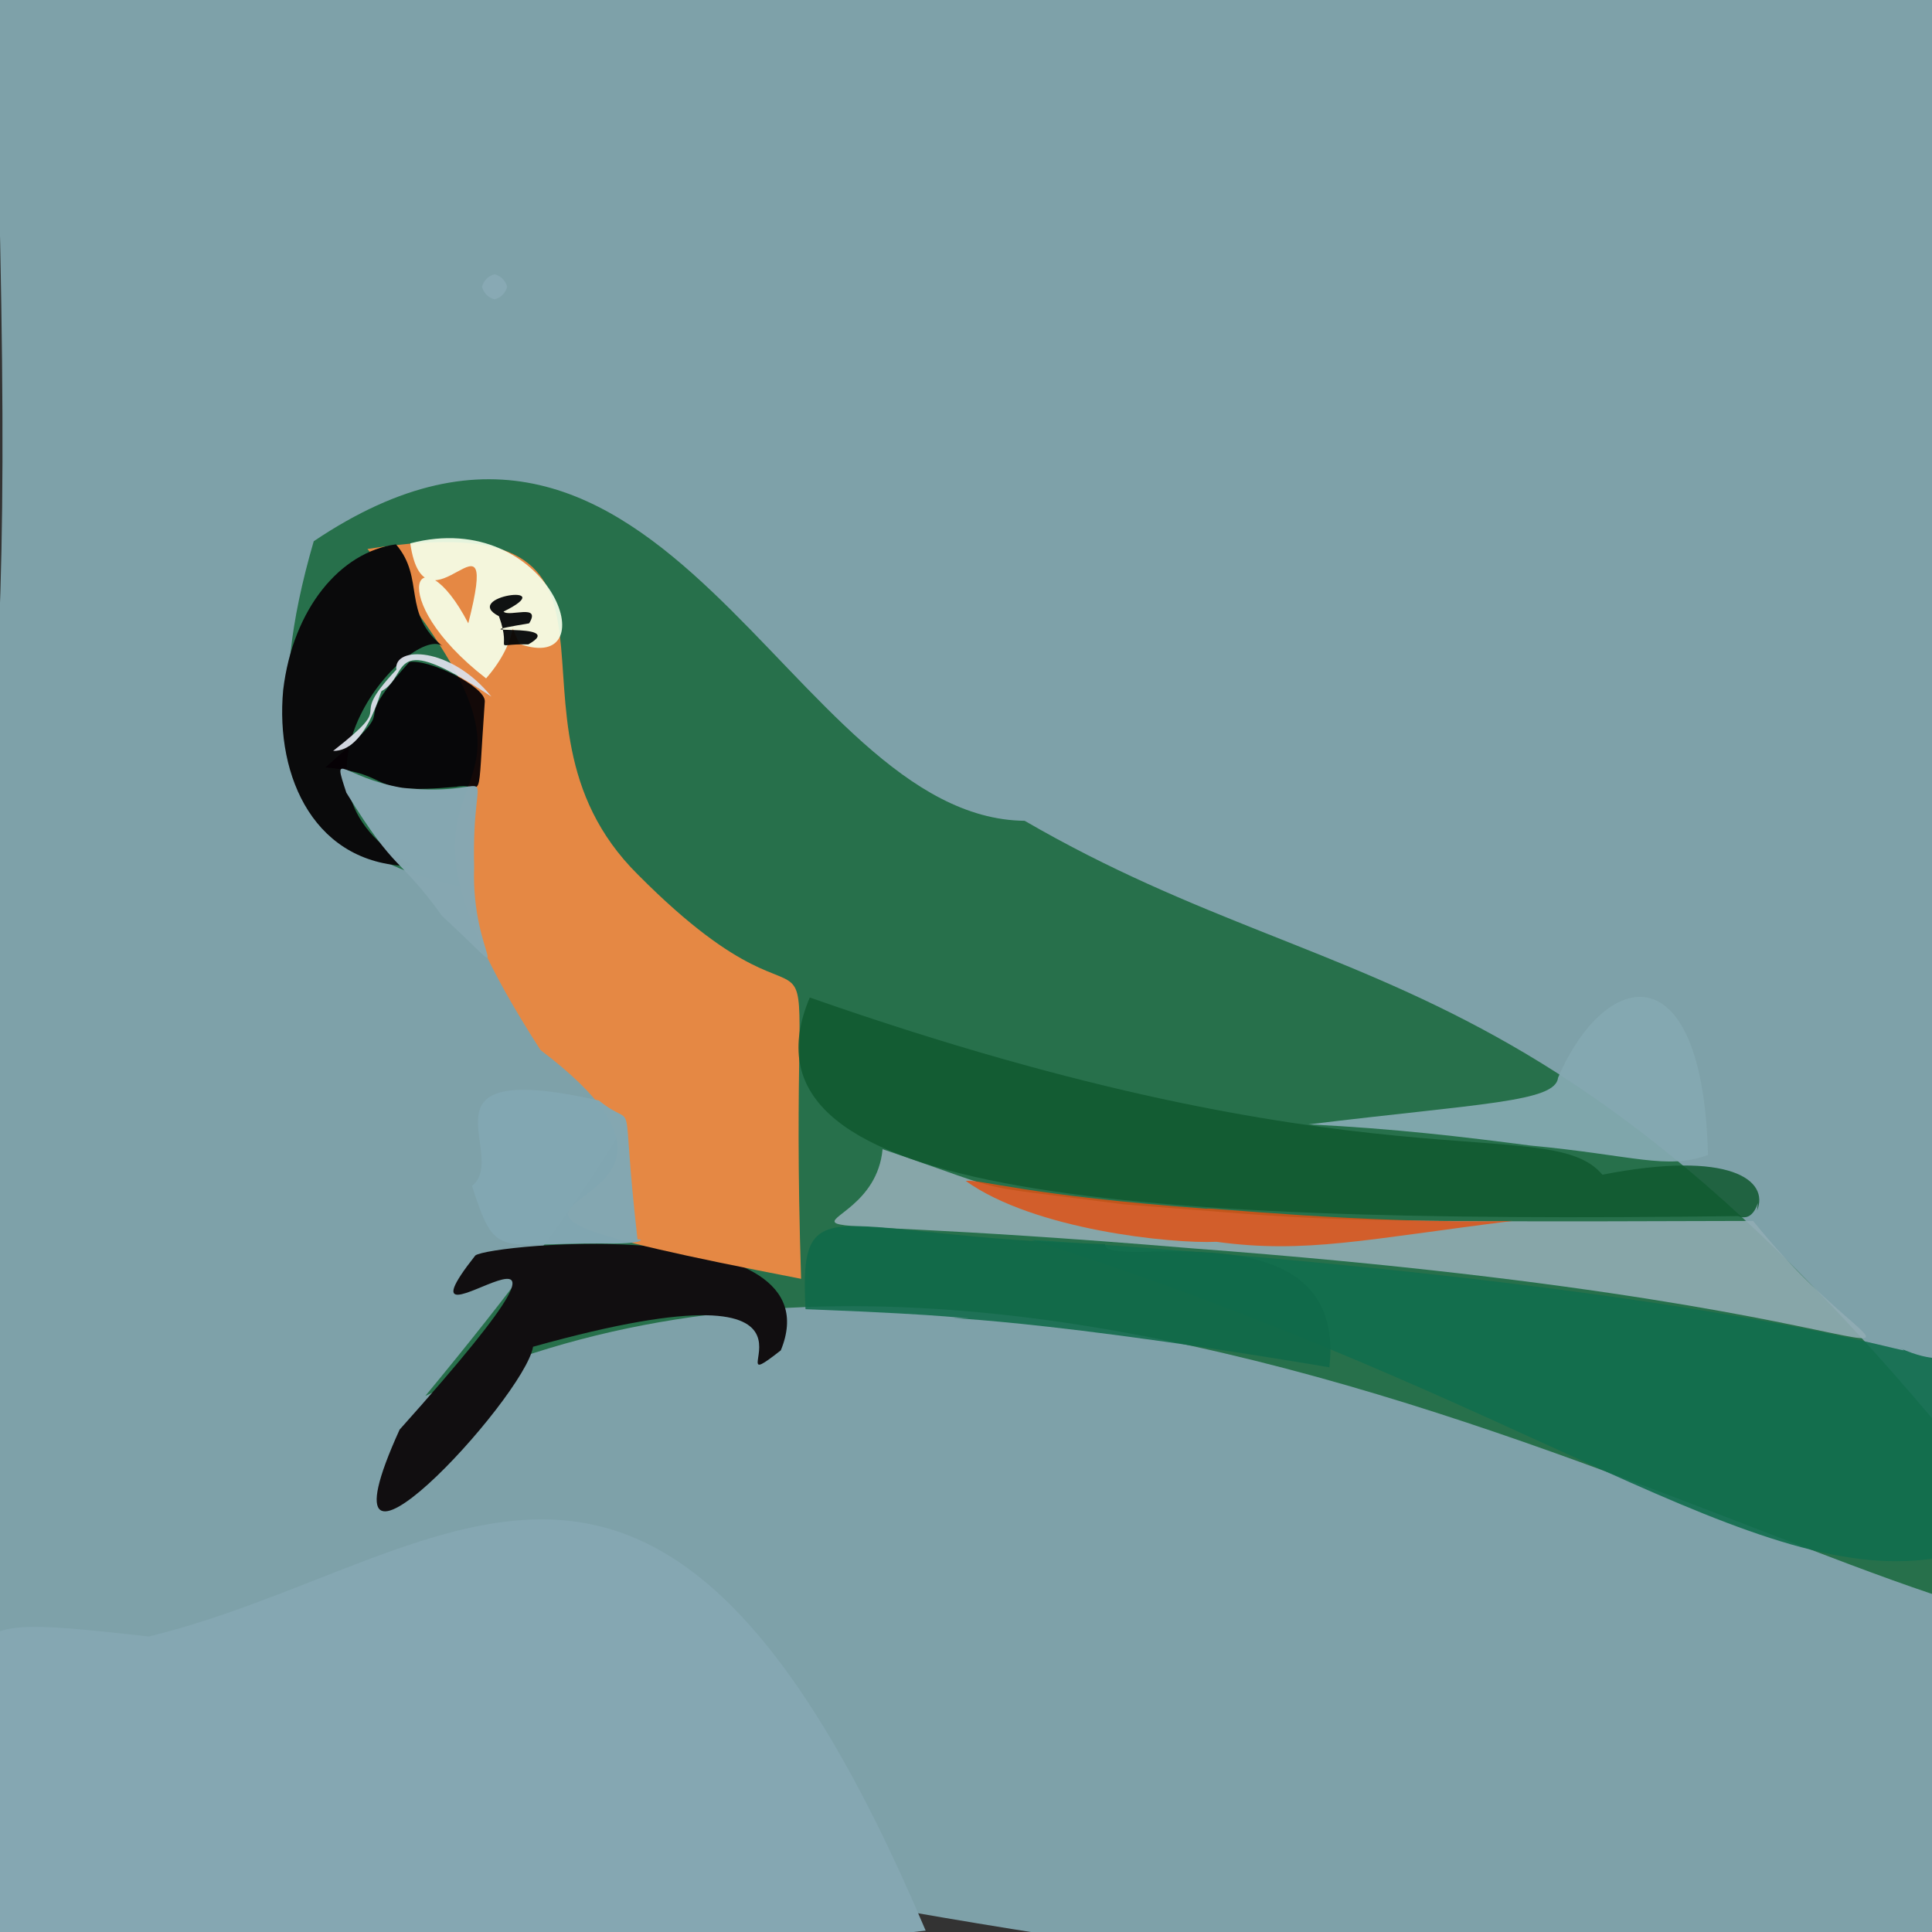 <?xml version="1.0" ?>
<svg height="768" version="1.1" width="768" xmlns="http://www.w3.org/2000/svg">
  <rect width="100%" height="100%" fill="#333333" stroke="none"/>
  <defs/>
  <g>
    <path d="M 766.82 808.011 C 305.884 772.788 161.344 713.405 -42.622 664.739 C -3.982 270.173 8.31 339.275 -3.076 -18.856 C 538.471 -23.475 612.673 -16.915 794.169 2.378 C 788.591 284.924 779.798 338.882 766.82 808.011" fill="rgb(127, 163, 171)" opacity="0.989" stroke="rgb(12, 77, 72)" stroke-linecap="round" stroke-linejoin="round" stroke-opacity="0.619" stroke-width="0.0"/>
    <path d="M 407.326 326.282 C 543.648 405.4 629.691 370.134 830.958 644.118 C 764.108 665.333 425.916 432.725 169.059 554.915 C 444.115 222.634 47.765 479.367 124.715 215.151 C 263.979 121.4 313.497 325.254 407.326 326.282" fill="rgb(11, 97, 46)" opacity="0.757" stroke="rgb(142, 239, 62)" stroke-linecap="round" stroke-linejoin="round" stroke-opacity="0.674" stroke-width="0.0"/>
    <path d="M 189.08 226.88 C 187.877 234.118 185.389 233.648 182.74 234.793 C 178.948 235.64 178.239 232.817 178.587 230.932 C 178.329 228.874 184.036 225.948 185.342 226.679 C 180.722 226.224 188.912 224.96 189.08 226.88" fill="rgb(0, 0, 1)" opacity="1.0" stroke="rgb(108, 227, 103)" stroke-linecap="round" stroke-linejoin="round" stroke-opacity="0.513" stroke-width="0.0"/>
    <path d="M 310.385 536.787 C 279.36 561.146 348.986 497.029 211.906 535.351 C 208.517 555.88 122.011 649.274 158.85 568.301 C 261.893 453.164 149.69 548.768 188.94 499.077 C 194.877 494.404 332.888 481.839 310.385 536.787" fill="rgb(17, 14, 16)" opacity="1.0" stroke="rgb(4, 45, 250)" stroke-linecap="round" stroke-linejoin="round" stroke-opacity="0.908" stroke-width="0.0"/>
    <path d="M 696.892 485.336 C 763.185 567.75 801.017 520.776 474.092 496.254 C 265.001 478.793 346.82 500.469 350.836 456.824 C 406.099 475.618 381.162 470.127 446.564 478.745 C 528.587 484.97 513.219 485.989 696.892 485.336" fill="rgb(145, 172, 179)" opacity="0.902" stroke="rgb(18, 228, 169)" stroke-linecap="round" stroke-linejoin="round" stroke-opacity="0.138" stroke-width="0.0"/>
    <path d="M 367.965 767.445 C 128.746 795.097 118.659 783.056 11.796 777.828 C -11.879 786.945 -15.196 788.158 -11.842 658.176 C -2.457 644.145 7.419 644.781 59.212 650.54 C 178.9 621.166 261.727 516.912 367.965 767.445" fill="rgb(133, 167, 178)" opacity="1.0" stroke="rgb(159, 206, 116)" stroke-linecap="round" stroke-linejoin="round" stroke-opacity="0.085" stroke-width="0.0"/>
    <path d="M 253.576 347.669 C 337.925 432.649 312.674 326.738 318.448 508.346 C 122.549 470.422 314.213 492.579 214.87 417.42 C 127.921 282.713 247.861 339.983 146.062 218.221 C 270.343 199.023 189.734 284.441 253.576 347.669" fill="rgb(229, 136, 68)" opacity="0.997" stroke="rgb(0, 105, 147)" stroke-linecap="round" stroke-linejoin="round" stroke-opacity="0.361" stroke-width="0.0"/>
    <path d="M 176.323 257.168 C 165.086 246.352 103.193 311.588 164.488 344.314 C 125.242 344.462 109.327 309.014 112.569 274.267 C 116.426 242.035 135.204 219.432 157.405 216.381 C 169.203 230.134 159.387 243.827 176.323 257.168" fill="rgb(10, 10, 11)" opacity="1.0" stroke="rgb(123, 164, 252)" stroke-linecap="round" stroke-linejoin="round" stroke-opacity="0.828" stroke-width="0.0"/>
    <path d="M 601.267 485.338 C 543.111 492.562 518.918 498.482 483.598 493.638 C 465.572 494.452 411.046 488.875 383.908 469.448 C 389.407 468.613 408.435 475.324 479.921 480.505 C 477.442 479.595 541.784 486.612 601.267 485.338" fill="rgb(225, 80, 19)" opacity="0.835" stroke="rgb(129, 124, 169)" stroke-linecap="round" stroke-linejoin="round" stroke-opacity="0.759" stroke-width="0.0"/>
    <path d="M 192.719 278.809 C 189.51 323.878 192.634 310.539 181.372 312.762 C 143.884 316.261 158.227 307.751 129.38 305.043 C 164.312 274.711 134.903 294.005 162.709 263.168 C 170.436 261.836 192.981 272.924 192.719 278.809" fill="rgb(6, 0, 5)" opacity="0.935" stroke="rgb(90, 232, 236)" stroke-linecap="round" stroke-linejoin="round" stroke-opacity="0.409" stroke-width="0.0"/>
    <path d="M 188.478 344.674 C 187.14 381.256 207.884 393.827 175.746 364.105 C 158.189 339.75 157.925 348.039 137.681 315.108 C 131.843 297.381 135.855 309.011 159.89 313.166 C 201.462 317.616 187.308 297.141 188.478 344.674" fill="rgb(134, 168, 178)" opacity="0.99" stroke="rgb(120, 37, 112)" stroke-linecap="round" stroke-linejoin="round" stroke-opacity="0.628" stroke-width="0.0"/>
    <path d="M 678.947 459.118 C 662.406 465.158 649.746 459.271 608.24 455.36 C 581.599 451.898 554.762 448.668 520.242 446.951 C 588.904 438.589 618.341 438.076 619.365 428.372 C 638.493 384.273 676.923 377.867 678.947 459.118" fill="rgb(133, 169, 177)" opacity="0.941" stroke="rgb(114, 52, 147)" stroke-linecap="round" stroke-linejoin="round" stroke-opacity="0.061" stroke-width="0.0"/>
    <path d="M 253.419 492.694 C 256.035 492.487 256.228 494.659 239.402 494.285 C 197.672 494.07 197.051 500.888 187.648 471.413 C 202.852 459.234 162.335 420.449 238.08 437.467 C 254.065 450.482 246.204 429.217 253.419 492.694" fill="rgb(131, 167, 178)" opacity="0.987" stroke="rgb(236, 81, 72)" stroke-linecap="round" stroke-linejoin="round" stroke-opacity="0.226" stroke-width="0.0"/>
    <path d="M 778.261 543.568 C 788.061 561.76 784.429 565.691 771.807 618.998 C 697.693 632.74 608.847 555.719 409.816 492.835 C 691.222 511.32 769.687 542.439 755.195 535.869 C 769.745 542.386 771.287 537.689 778.261 543.568" fill="rgb(17, 110, 78)" opacity="0.904" stroke="rgb(203, 237, 151)" stroke-linecap="round" stroke-linejoin="round" stroke-opacity="0.023" stroke-width="0.0"/>
    <path d="M 206.467 255.95 C 188.018 215.819 220.281 238.74 193.225 269.67 C 151.444 237.336 166.542 210.094 186.149 247.779 C 199.566 195.151 168.961 256.224 163.082 215.985 C 218.824 201.486 242.164 268.607 206.467 255.95" fill="rgb(245, 255, 233)" opacity="0.92" stroke="rgb(169, 187, 192)" stroke-linecap="round" stroke-linejoin="round" stroke-opacity="0.684" stroke-width="0.0"/>
    <path d="M 210.341 247.787 C 177.794 253.271 227.074 246.63 210.012 256.151 C 194.241 255.796 203.928 260.306 198.34 244.952 C 182.859 237.048 223.68 231.513 200.158 243.118 C 202.355 245.44 215.298 239.75 210.341 247.787" fill="rgb(1, 3, 4)" opacity="0.931" stroke="rgb(156, 238, 232)" stroke-linecap="round" stroke-linejoin="round" stroke-opacity="0.483" stroke-width="0.0"/>
    <path d="M 698.465 481.197 C 699.381 472.443 698.737 486.676 690.964 483.407 C 436.681 486.672 289.218 473.874 321.9 396.527 C 543.86 474.328 615.886 441.658 636.968 466.96 C 688.03 457.006 703.431 469.305 698.465 481.197" fill="rgb(16, 89, 47)" opacity="0.85" stroke="rgb(225, 215, 138)" stroke-linecap="round" stroke-linejoin="round" stroke-opacity="0.468" stroke-width="0.0"/>
    <path d="M 157.566 266.187 C 136.389 288.698 159.57 277.222 132.422 298.501 C 145.506 298.745 151.145 274.817 151.698 274.708 C 163.318 268.462 153.559 249.284 195.344 276.915 C 179.097 256.766 156.223 256.731 157.566 266.187" fill="rgb(219, 222, 233)" opacity="0.947" stroke="rgb(241, 24, 224)" stroke-linecap="round" stroke-linejoin="round" stroke-opacity="0.962" stroke-width="0.0"/>
    <path d="M 528.455 543.533 C 393.073 520.772 359.488 524.407 389.277 523.901 C 378.38 524.261 385.69 522.969 320.208 520.419 C 317.585 469.627 330.894 491.821 439.302 494.567 C 437.883 505.765 535.899 477.161 528.455 543.533" fill="rgb(16, 106, 73)" opacity="0.861" stroke="rgb(91, 46, 159)" stroke-linecap="round" stroke-linejoin="round" stroke-opacity="0.642" stroke-width="0.0"/>
    <path d="M 201.605 114.011 C 200.936 116.511 199.105 118.341 196.605 119.011 C 194.105 118.341 192.275 116.511 191.605 114.011 C 192.275 111.511 194.105 109.681 196.605 109.011 C 199.105 109.681 200.936 111.511 201.605 114.011" fill="rgb(136, 169, 180)" opacity="1.0" stroke="rgb(97, 216, 91)" stroke-linecap="round" stroke-linejoin="round" stroke-opacity="0.17" stroke-width="0.0"/>
  </g>
</svg>

